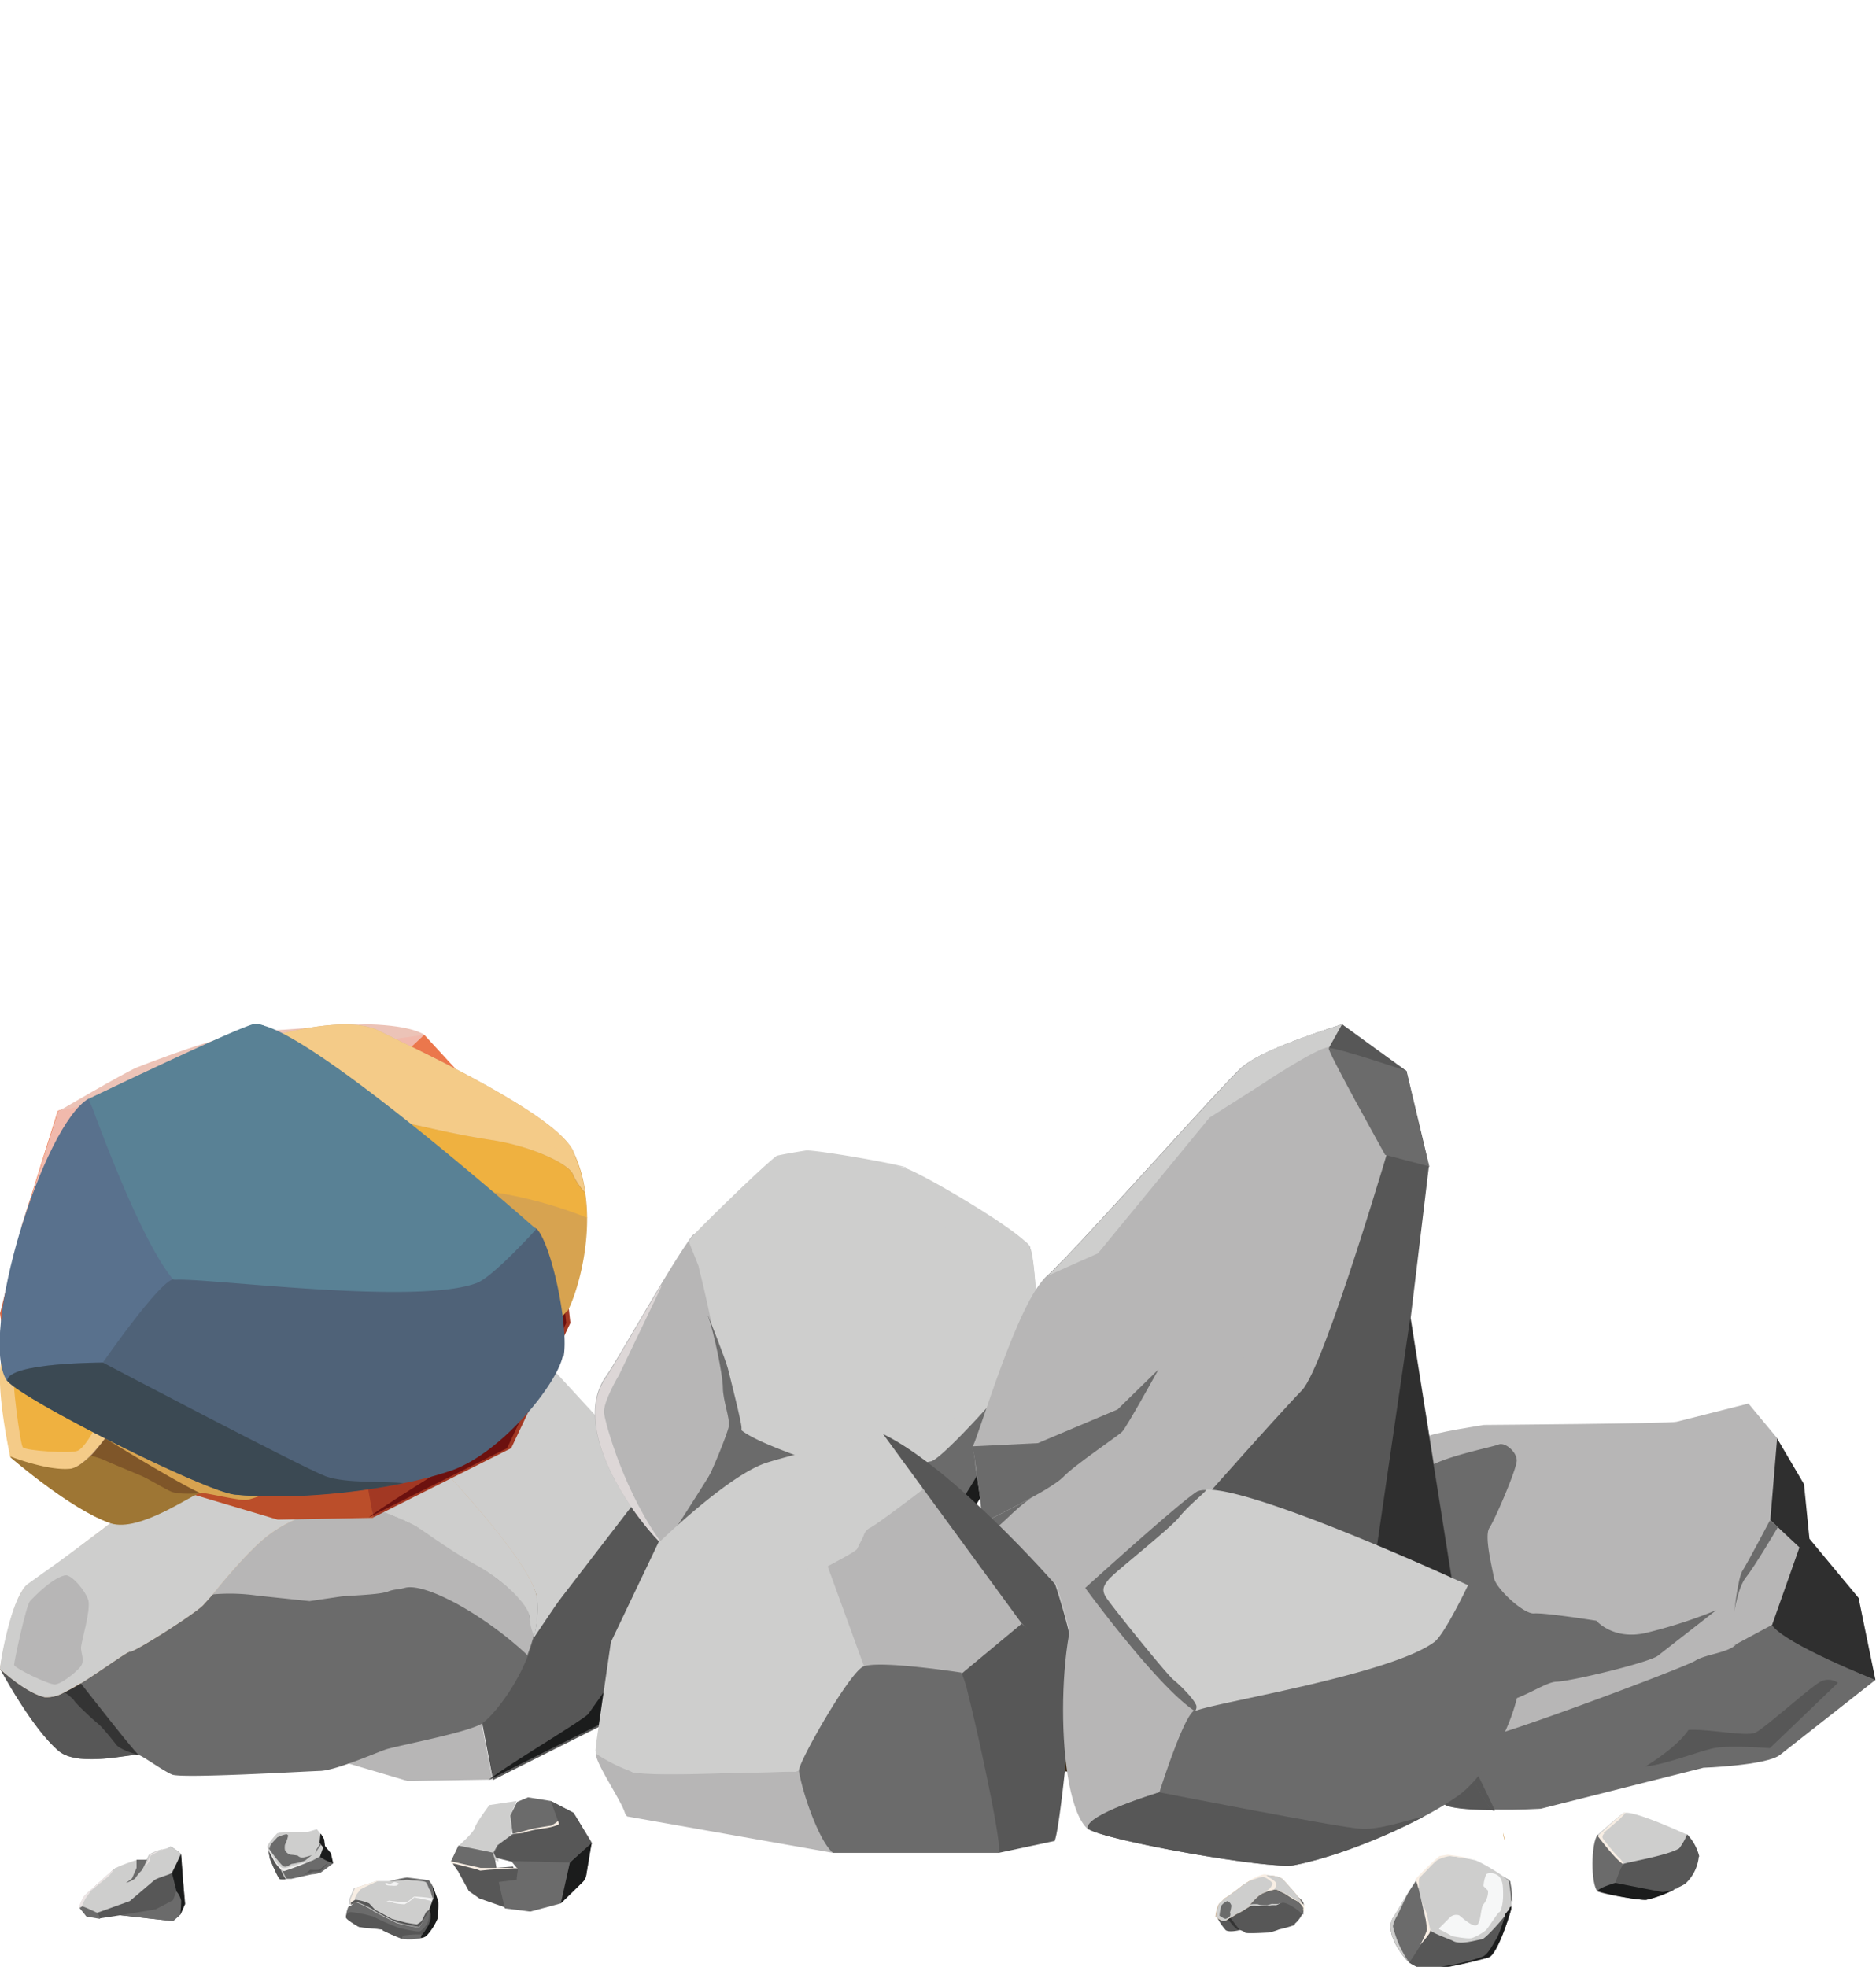 <svg xmlns="http://www.w3.org/2000/svg" viewBox="0 -225 412.12 432"><defs><style>.p2{fill:#cececd} .p3{fill:#c9a168} .p4{fill:#d4b587} .p5{fill:#b7b6b6} .p6{fill:#575757} .p7{fill:#f5e5cd} .p8{fill:#ddd7d7} .p9{fill:#1b1c1c} .p10{fill:#6b6b6b} .p11{fill:#938980} .p12{fill:#f8eee4} .p13{fill:#f4f4f4} .p14{fill:#684a38} .p15{fill:#f6f7f7} .p16{fill:#343434} .p17{fill:#d3b08a} .p18{fill:#f8efe2} .p19{fill:#2f2f2f} .p20{fill:#c6882f} .p21{fill:#efeeed} .p22{fill:#ece5e5} .p23{fill:#3a2913} .g2{fill:#d7a350} .g3{fill:#efb140} .g4{fill:#9e7634} .g5{fill:#7f5629} .g6{fill:#d3b08a} .g7{fill:#f4cb88} .r1{fill:#eb774c} .r2{fill:#c1522e} .r3{fill:#d36542} .r4{fill:#bb4e2a} .r5{fill:#a23823} .r6{fill:#f3a188} .r7{fill:#f1b9ac} .r8{fill:#ecc3b7} .r9{fill:#6c110f} .t1{fill:#59718d} .t2{fill:#4f6278} .t3{fill:#598195} .t4{fill:#3b4953}</style></defs><g class="pile"><path class="p2" d="M39.6 109.4L57.3 135l25.5 2.7 22.2 11.7 29-20.6 9.6-29L118 72l-35.4 1.5-36 13.5-7 22.6z"/><path class="p3" d="M51.3 155l6-20h-8.8L38 143l13.3 12z"/><path class="p4" d="M39.6 109.4l-4.2 17 2.4 16.6 9.2-1.8 10.3-6.3-17.7-25.6z"/><path class="p5" d="M108.2 166l-3.2-16.7-22.3-11.6-25.4-2.8-6 20 38.2 11.3 18.7-.3z"/><path class="p6" d="M146.7 128L135 152.6 108.3 166l-2.8-14.7-.4-2 18.4-23.6 20-26 2.4 21z"/><path class="p7" d="M82.8 137.7l7-39-50.2 10.7L57.3 135l25.5 2.7z"/><path class="p2" d="M118 72L90 98.5s-23.7 10-26.3 10l-24 .8 7.2-22.6 36-13.5z"/><path class="p8" d="M62 78.3c6.7-2.7 21-7.8 25.7-7.3 2 .2 14.3-1.2 19.8-1 8.5 0 10.6 2 10.6 2s-25 3.5-30 3.7-25 6.6-27 7.6-14.3 3.5-14.3 3.5 12.6-7.3 15.4-8.5z"/><path class="p2" d="M91.3 142.2c3.6 1.3 11.2 4.4 12.4 4.4s3.6-3.4 5.6-5.2 14-16.5 16-18.5c0 0-7.8 11.4-9.7 14.4s-5 8-6.3 9.8c-1.3 1.5-3 5.3-5 3.7s-11.7-7-13-8.8z"/><path class="p9" d="M146 128l-11.7 24.5-27 13.5c4.6-3.6 21.2-13.4 22-14.6s9.3-12.8 10.2-15.7 4.8-8 5-10.7l.5-4zm-51 61.3c.3.4 1.3 3.4 1.3 3.4a21.2 21.2 0 0 1-.2 3.8 12.6 12.6 0 0 1-2.4 3.7 2.3 2.3 0 0 1-1.7.5c-1 0 .6-2.2.6-2.2l1.6-7z"/><path class="p10" d="M94 193.6a13.2 13.2 0 0 1 .6 2 4.8 4.8 0 0 1-.8 2.7c-.2.4-1 1.7-1.3 1.8a39.6 39.6 0 0 1-4.2.8 33.2 33.2 0 0 1-4.2-2c-.2-.2-5-.4-5.3-.7s-2.8-1.5-2.8-2a6.5 6.5 0 0 1 .5-2.3 1.3 1.3 0 0 1 .6-.3l2-2z"/><path class="p11" d="M94.4 194.3c0 .5-2.3 4-2.3 4a45.2 45.2 0 0 1-4.8-1c-.7-.3-5-2.4-5.3-2.8a19.8 19.8 0 0 0-3.6-1.7 4.3 4.3 0 0 0-1.3.6v-.5a6.7 6.7 0 0 1 1-.6 10.5 10.5 0 0 1 3 .8l1.3 1.4 3.7 2 3 .8a25.8 25.8 0 0 0 2.5.4 5.8 5.8 0 0 0 1-.7l1-2 1-.7z"/><path class="p2" d="M95 189.7a7.5 7.5 0 0 1 .2 2.4 2.4 2.4 0 0 0-.3.7l-.6 1.6c-.2.6-2.2 4-2.2 4a45.2 45.2 0 0 1-5-1c-.7-.4-5-2.4-5.3-2.8a19.8 19.8 0 0 0-3.5-1.7 1.2 1.2 0 0 0-.6 0 8.6 8.6 0 0 0-1 .5v-1.1l1-2.5 5-1.6h2.7a35.3 35.3 0 0 1 3.8-.7l4.7.5a5.4 5.4 0 0 1 1 1.6z"/><path class="p6" d="M84 199a33.2 33.2 0 0 0 4.3 1.8 39.6 39.6 0 0 0 4.2-.7c.2 0 1-1.3 1.3-1.7a4.8 4.8 0 0 0 .8-2.6l-.2-1.3a8.8 8.8 0 0 1-.4 2.7 5 5 0 0 1-1.7 2c-.4.3-4-.6-4.6-.7A56.4 56.4 0 0 1 82 196a27.7 27.7 0 0 0-5-1 1.2 1.2 0 0 0-1 1c0 .6 2.3 2 2.7 2.2s5 .4 5.4.7z"/><path class="p12" d="M83 188.2c-1.5.7-4 1.8-4 2s-.4.5-.7 1a4.2 4.2 0 0 0-.5 1.8 8.6 8.6 0 0 0-.8.4v-1.2l1-2.5 5-1.6z"/><path class="p6" d="M94.4 194.3c0 .5-2.3 4-2.3 4a45.2 45.2 0 0 1-4.8-1c-.7-.3-5-2.4-5.3-2.8a19.8 19.8 0 0 0-3.6-1.7 4.3 4.3 0 0 0-1.3.6v-.5a6.7 6.7 0 0 1 1-.6 10.5 10.5 0 0 1 3 .8l1.3 1.4 3.7 2 3 .8a25.8 25.8 0 0 0 2.5.4 5.8 5.8 0 0 0 1-.7l1-2 1-.7z"/><path class="p10" d="M92.4 199.8a.6.6 0 0 1-.5 1 7 7 0 0 1-2 .2c-.8 0-1.6 0-1.6-.4a.8.8 0 0 1 .7-.5 23 23 0 0 1 3.4-.2z"/><path class="p13" d="M91 191.6c-.4.2-1.3 1.2-1.8 1.2H88l-2.5-.3a2.3 2.3 0 0 0-.6.2h.6a2.7 2.7 0 0 1 1 .3 12.6 12.6 0 0 0 2.4.3l.7-.4a13.6 13.6 0 0 0 1.3-1c.3-.3.4 0 .6 0a31.6 31.6 0 0 1 3.3.7 2.4 2.4 0 0 1 .2-.6 28 28 0 0 0-4.3-.4zm-6.4-2.7c0-.6 1 0 1 0l1-.5a3.4 3.4 0 0 1 1 .3 1 1 0 0 1-.5.5 4.5 4.5 0 0 1-1 0c-.3 0-1.4 0-1.4-.4z"/><path class="p10" d="M95 189.7a7.5 7.5 0 0 1 .2 2.4 4.5 4.5 0 0 1-.5-1.3 3 3 0 0 0-.5-1 5 5 0 0 0-.6-1.3c-.3-.4-3-.4-3.4-.5a3.5 3.5 0 0 0-1.5 0l-3 .2a35.3 35.3 0 0 1 3.7-.8l4.8.6a5.4 5.4 0 0 1 1 1.7z"/><path class="p5" d="M228 64.6v2.6a31.8 31.8 0 0 1-.4 3.7v.3c-1 5.4-10.2 36.4-18.3 39s-39.7 9.8-45 10.2h-1.4a24.4 24.4 0 0 1-7-1 39.3 39.3 0 0 1-10-4.8c-5.3-4.7-21-25-13-37 1.7-2.3 7.3-12.2 12.2-20.3 2.4-4 4.6-7.5 6-9.5a15.7 15.7 0 0 1 1-1.4 3 3 0 0 1 .7-.5 15 15 0 0 0 3.4-1 4.7 4.7 0 0 0 1.2-1l.3-.4c5.2-6 15-9 18.3-11.3a1.8 1.8 0 0 1 1-.3c2.6 0 18.4 2.7 21.8 3.7s25 9.7 27.3 13a1.4 1.4 0 0 1 .2.3v.2c.7 2.2 1.3 8.5 1.4 14v1.4z"/><path class="p10" d="M228 64.6v2.6a31.8 31.8 0 0 1-.4 3.7v.3c-1 5.4-10.2 36.4-18.3 39s-39.7 9.8-45 10.2h-1.4a24.4 24.4 0 0 1-7-1 39.3 39.3 0 0 1-10-4.8s14-21.3 15.8-25.7 28-13.2 28-13.2l38-12.5v1.3z"/><path class="p2" d="M228 68.8l-.5 1.5c-.7 3.5-20.4 25.3-23 25.7s-16.4 4.8-23 1.3c-2-1.2-14.8-5-18.7-8.2a3 3 0 0 1-1.2-1.3l-5-20.8c-1-4.7-2-9.3-3-13.2l-1.2-7.2c.2-.6 14.8-15.2 18.2-17.5.4-.2 6.4-1 6.6-1 2.7 0 18 2.5 21.7 3.5 3.4 1 25 13.6 27.3 17.2a1.4 1.4 0 0 1 0 .3l.3.5c1 3.3 1.6 18.2 1.5 19.3z"/><path class="p2" d="M170.2 88c3.3 1 9.2 5.5 10.2 5.7s13 2.3 16.3 1.3a43 43 0 0 0 11-6c1.2-1.4 9.7-14.4 10.7-15s3-6.5 3.3-13.4-.3-11.2-2.8-14-8.8-4.8-10.6-3-2.8 9.6-2.8 9.6l4 4s0 7-3 10-2.5 16.4-6.3 17.4-12.5-7.4-14-7.7-5-.6-7 1.7-9 9.2-9 9.2z"/><path class="p10" d="M155.5 64c1.2 3 3.3 13 3.3 15.8s1.6 6.8 1.3 8.5-3.7 10-5.2 12.7c0 0 6.2-7.5 7-9.2s1-2 1-3.2-2.5-11-3-13-4.3-11.5-4.3-11.5z"/><path class="p2" d="M199 31.5C195 31 180.3 29 178.5 29c-1.8 0-7.8 2-9.4 3-1.5.7-9.6 9.5-12.8 13l-1.3 1.3c-1 1.2-1 5.6-1 8.6l-.3-1.2-2.4-6a15.7 15.7 0 0 1 1-1.3c.2-.5 15-15 18.3-17.5.4-.2 6.4-1.2 6.6-1.2 2.7 0 18 2.6 21.8 3.7z"/><path class="p8" d="M146 114.8c-5.3-4.8-21-25-13-37 1.7-2.4 7.3-12.3 12.2-20.4h.2L136 77s-3.6 6-3.3 8.4 4.6 18 13.2 29.3z"/><path class="p9" d="M227.7 69.8v1c0 .2 0 .3-.2.5-1 5.4-10 36.4-18.2 39s-39.8 9.8-45.2 10.2h-1a24.4 24.4 0 0 1-7-1 20 20 0 0 1 2.3-.2c20.6-.3 42.3-7.4 46.8-9s8.6-10 11.7-15c2-3.5 5-12.8 7-19.3l.6-.8.7-1 .3-.3.7-1a18.6 18.6 0 0 0 1-1.8 5.4 5.4 0 0 0 .3-.5 3 3 0 0 0 .2-.4s0-.3.2-.5z"/><path class="p14" d="M225.3 74l.8-1z"/><path class="p10" d="M332 192.4v.7a8.7 8.7 0 0 1 0 1v.2c-.4 1.5-3 10-5 10.7a113.4 113.4 0 0 1-12.5 2.7h-.3a6.7 6.7 0 0 1-2-.3 10.7 10.7 0 0 1-2.6-1.3c-1.4-1.2-5.7-6.7-3.5-10 .5-.6 2-3.3 3.4-5.6l1.7-2.6a4.3 4.3 0 0 1 .3-.3.8.8 0 0 1 .2 0 4 4 0 0 0 1-.4 1.3 1.3 0 0 0 .2-.2c1.6-1.7 4.2-2.5 5-3.2a.5.5 0 0 1 .4 0 50.8 50.8 0 0 1 6 1c1 .2 7 2.6 7.5 3.5v.2a20.5 20.5 0 0 1 .4 4v.2z"/><path class="p6" d="M332 192.4v.7a8.7 8.7 0 0 1 0 1v.2c-.4 1.5-3 10-5 10.7a113.4 113.4 0 0 1-12.5 2.7h-.3a6.7 6.7 0 0 1-2-.3 10.7 10.7 0 0 1-2.6-1.3s3.8-5.7 4.3-7 7.5-3.5 7.5-3.5L332 192v.4z"/><path class="p2" d="M332 193.6l-.2.4c-.2 1-5.5 7-6.3 7s-4.4 1.3-6.2.4c-.6-.4-4-1.5-5-2.3a.8.8 0 0 1-.4-.3c-.2-.4-1-3-1.5-5.6l-.8-3.5-.4-2a60.2 60.2 0 0 1 5-4.8l1.8-.3a52 52 0 0 1 6 1c1 .2 7 3.7 7.5 4.7v.2a32.6 32.6 0 0 1 .5 5.4z"/><path class="p15" d="M316.2 198.8a25.6 25.6 0 0 1 2.8 1.5c.2 0 3.5.7 4.4.4a11.7 11.7 0 0 0 3-1.7c.4-.3 2.7-4 3-4s.8-1.8.8-3.6 0-3-.7-4-2.4-1.2-3-.7a7.5 7.5 0 0 0-.6 2.6l1 1a4.6 4.6 0 0 1-1 3c-.7.7-.5 4.3-1.6 4.6s-3.4-2-3.8-2.2a2 2 0 0 0-2 .5l-2.4 2.4z"/><path class="p12" d="M312.2 192.3a20 20 0 0 1 1 4.2l.3 2.4a23.5 23.5 0 0 1-1.5 3.3 28.2 28.2 0 0 0 2-2.5 1.7 1.7 0 0 0 .2-.8l-.8-3.6-1.2-3zm11.8-9c-1 0-5-.6-5.5-.6a8.8 8.8 0 0 0-2.6.8c-.5.2-2.7 2.6-3.6 3.5l-.4.4c-.3.3-.2 1.5-.2 2.4l-.2-.3c0-.4-.4-1.2-.6-1.7a4.3 4.3 0 0 1 .3-.3 60.2 60.2 0 0 1 5-4.8l1.8-.3a52 52 0 0 1 6 1z"/><path class="p2" d="M309.6 206c-1.5-1.2-5.7-6.7-3.5-10 .5-.6 2-3.3 3.4-5.6l-2.5 5.3a6.8 6.8 0 0 0-1 2.4 22.5 22.5 0 0 0 3.6 8z"/><path class="p9" d="M332 193.8v.4c-.4 1.5-3 10-5 10.7a113.4 113.4 0 0 1-12.4 2.7h-.4a6.7 6.7 0 0 1-2-.3 5.5 5.5 0 0 1 .8 0 44 44 0 0 0 12.7-2.5c1.3-.6 2.3-2.8 3.2-4.2a32.6 32.6 0 0 0 1.8-5.2l.2-.2.2-.3.3-.3a5 5 0 0 0 .2-.4v-.2z"/><path class="p14" d="M331.2 195l.2-.3z"/><path class="p10" d="M106 153.5c-2.8 2-19 5-21.3 5.8s-11 4.6-14.4 4.7-30.4 1.7-32.5.8-6-3.8-7.3-4.3-13 2.8-17.5-.8c-6-5-13-18.2-13-18.2l32.8-22.3L73 96.7s44 17 45 29.7a24.2 24.2 0 0 1-.7 8c-2.2 9.4-9 17.5-11.2 19z"/><path class="p5" d="M116 138.7c-9.8-9.3-23.8-16.8-27.6-14.7-5.4 2.8-10.7 1.6-14.5 2.7s-27-1.7-29.4 1C46 126 53.8 116 59 112a28.4 28.4 0 0 1 6.7-3.8c2-.3 9.8-1.6 12.2-2.7h1.7a7.2 7.2 0 0 1 1.3 0c3 1.5 8.4 3.6 10.4 4.7s6.6 4.6 13.3 8.5 12 9.4 11.7 11.3a13 13 0 0 0 1 4 39 39 0 0 1-1.4 4.4z"/><path class="p10" d="M84.8 124.7c-1.6.6-8.6.8-10 1l-6.8 1-11.4-1.2a42.5 42.5 0 0 0-9.6-.3c-1.3.3-9 6.7-10.6 7s-2 1-8 5.6c2 0 6.5-3 7.4-3.4s10.2-6 12.6-7 5-.3 7 0c2.8.4 4.7 0 6.6.6 1.3.5 11.8-.7 13.8-1a42 42 0 0 1 5.4-.5 16.5 16.5 0 0 0 7.6-2.7c-1 .4-2.5.2-4 1z"/><path class="p6" d="M30.5 160.5c-1.2-.4-13 2.8-17.5-.8-6-5-13-18.2-13-18.2s12.4-4 14.4-1.2c.3.5 1 1.2 1.6 2.2 4 5 12.2 15.7 14.5 18z"/><path class="p16" d="M30.5 160.5s-4-1-5-2.3-3-3.8-4-4.6-5-4.5-5.3-5.2a12.2 12.2 0 0 0-4.2-2.8l4-3c4 5 12.2 15.6 14.5 18z"/><path class="p17" d="M118 126.4c-9.7-6-28.6-19-37-20.6a7 7 0 0 0-1.2 0h-2a36.7 36.7 0 0 0-12 2.6 28.6 28.6 0 0 0-6.8 3.8c-4 3-9.6 9.7-12.5 13.3l-1.8 2c-1.5 1.7-14 9.7-16 10.3h-.2c-1 .3-6 4-10.8 7a38 38 0 0 1-3.7 2 7.5 7.5 0 0 1-4.2 1c-4.2-1-9.8-6.2-9.8-6.2.2-1.3 2.6-16.3 6.2-18.6l7-5L40 97.7a43.5 43.5 0 0 1 4-2.6c5.8-3.3 15.8-8.6 20-9l3.3-.2c7.3 0 20.5 1.6 25 6.3 5 5.7 25.4 26.7 25.7 34.4z"/><path class="p2" d="M117.3 134.3a13 13 0 0 1-1-4c.3-2-4.8-7.6-11.5-11.4s-11.5-7.5-13.4-8.6S84 107 81 105.8c1.4-1 7 0 9.8 2.3s7 4.6 10.2 6.7 12 6.8 13.3 8 3.4 1.2 3.7 3.7a24.3 24.3 0 0 1-.7 8z"/><path class="p2" d="M118 126.4c-9.7-6-28.6-19-37-20.6a7 7 0 0 0-1.2 0h-2a36.7 36.7 0 0 0-12 2.6 28.6 28.6 0 0 0-6.8 3.8c-4 3-9.6 9.7-12.5 13.3l-1.8 2c-1.5 1.7-14 9.7-16 10.3h-.2c-1 .3-6 4-10.8 7h-.2a36.3 36.3 0 0 1-3.5 2 7.5 7.5 0 0 1-4.2 1c-4.3-1-9.8-6.2-9.8-6.2 0-1.2 2-13 5-17.4a4.5 4.5 0 0 1 1-1.2l7-5c9.6-7 25-19 27-20.4a43.5 43.5 0 0 1 4-2.5c5.8-3.3 15.8-8.6 20-9l3.3-.2c7.3 0 20.5 1.6 25 6.3 5 5.7 25.4 26.7 25.7 34.4z"/><path class="p5" d="M14.4 121c1.5 0 4.4 3.5 5 5.5s-1.5 9-1.6 10.3 1 3-.2 4.4-4.2 3.7-5.5 3.8-9-3.6-9-4.3 2.6-13 3.5-14 5.3-5.5 8-5.7z"/><path class="p2" d="M78.4 105.3a1.7 1.7 0 0 1-.5.4c-2.5 1-10.2 2.4-12.3 2.7h-.5c5.4-2.7 10-6.5 10-10a2 2 0 0 0-.2-1c-1.2-2.8-7-5-9.8-7.2-3-2.5-13 2.2-21.2 5 5.7-3.6 15.8-8.8 20-9.3l3.2-.2c1.5 1.4 2.5 3 3.3 3.3 1.7.6 5.8 4 8.8 7a4.8 4.8 0 0 1 1.5 4 9 9 0 0 1-2.4 5.3z"/><path class="p6" d="M284.5 197.8a26 26 0 0 1-3.5 1 11.7 11.7 0 0 1-2.3.7c-.5 0-5 .3-5.2 0s-1-.5-1.2-.6-2 .4-3-.2a12.4 12.4 0 0 1-2-3l5.4-3.5 6.5-3.7s7 2.8 7.2 4.8a4 4 0 0 1 0 1.3 6.4 6.4 0 0 1-2 3z"/><path class="p10" d="M286 195.4c-1.5-1.5-3.8-2.7-4.4-2.4a8.3 8.3 0 0 1-2.3.5c-.7.2-4.4-.3-4.8 0a21.4 21.4 0 0 1 2.3-2.4 4.6 4.6 0 0 1 1-.5 12.4 12.4 0 0 0 2-.4h.6l1.7.8 2.2 1.4a3.8 3.8 0 0 1 2 2 2 2 0 0 0 0 .5 6.3 6.3 0 0 1 0 .7z"/><path class="p2" d="M281 193.2a14 14 0 0 1-1.6 0l-1 .3c-.7 0-1.7 0-2-.2a6.8 6.8 0 0 0-1.5 0c-.3 0-1.5 1-1.8 1a3.7 3.7 0 0 0-1.3 1 4.2 4.2 0 0 0 1-.6c.3 0 1.8-1 2-1a2.2 2.2 0 0 1 1.2 0 8.3 8.3 0 0 1 1 0 14.8 14.8 0 0 0 2.3-.2 6.8 6.8 0 0 1 1 0 2.7 2.7 0 0 0 1-.5l-.5.2z"/><path class="p6" d="M272.3 199c-.2 0-2.2.5-3 0a12.4 12.4 0 0 1-2-3s2-.7 2.4-.3l.2.4c.5 1 2 2.6 2.3 3z"/><path class="p16" d="M272.3 199a2.7 2.7 0 0 1-.8-.4l-.7-.7-.8-1a2 2 0 0 0-.7-.5l.7-.5 2.3 3z"/><path class="p17" d="M286.4 193.4c-1.6-1-4.6-3-6-3.3h-.5a6 6 0 0 0-2 .6 4.6 4.6 0 0 0-1.2.6 16.5 16.5 0 0 0-2 2l-.3.5a16.7 16.7 0 0 1-2.6 1.6c-.2 0-1 .7-1.8 1a6.2 6.2 0 0 1-.6.4 1.2 1.2 0 0 1-.7.2 4.8 4.8 0 0 1-1.7-1c0-.3.4-2.7 1-3l1-1c1.7-1 4-3 4.5-3.2a7 7 0 0 1 .6-.4 12.4 12.4 0 0 1 3.3-1.5h.5c1.2 0 3.3.2 4 1s4 4.2 4.2 5.4z"/><path class="p18" d="M286.3 194.7a2 2 0 0 1 0-.6 3.8 3.8 0 0 0-2-1.8l-2.2-1.4-1.5-.7a2 2 0 0 1 1.5.5l1.7 1 2 1.3a1 1 0 0 1 .7.6 4 4 0 0 1 0 1.3z"/><path class="p2" d="M286.4 193.4c-1.6-1-4.6-3-6-3.3h-.5a6 6 0 0 0-2 .6 4.6 4.6 0 0 0-1.2.6 16.5 16.5 0 0 0-2 2l-.3.5a16.7 16.7 0 0 1-2.6 1.6c-.2 0-1 .7-1.8 1a6 6 0 0 1-.6.4 1.2 1.2 0 0 1-.7.2 4.8 4.8 0 0 1-1.6-1 9.7 9.7 0 0 1 .8-3 .7.7 0 0 1 .2 0c0-.2.5-.5 1-1 1.6-1 4-3 4.4-3.2a7 7 0 0 1 .7-.4 12.4 12.4 0 0 1 3.2-1.5h.5c1.2 0 3.3.2 4 1s4 4.2 4.2 5.4z"/><path class="p10" d="M269.7 192.6a1.5 1.5 0 0 1 .8 1 7.4 7.4 0 0 1-.3 1.5 1 1 0 0 1 0 .8 2 2 0 0 1-1 .6 4.7 4.7 0 0 1-1.3-.7 12 12 0 0 1 .4-2.2 3.2 3.2 0 0 1 1.3-1z"/><path class="p12" d="M280 190a12.4 12.4 0 0 1-2 .5h-.2a2.6 2.6 0 0 0 1.7-1.6.3.3 0 0 0 0-.3 5.3 5.3 0 0 0-1.6-1.2c-.6-.4-2.2.4-3.6.8a12.3 12.3 0 0 1 3.3-1.5h.5a3 3 0 0 0 .5.6 6.5 6.5 0 0 1 1.5 1 .8.8 0 0 1 .2.7 1.4 1.4 0 0 1-.4 1z"/><path class="p10" d="M412 144L391 160.5c-3 2.3-16.8 2.8-16.8 2.8l-35.7 9s-4.8.3-9.8.2h-.6c-4.3 0-8.6-.2-10.2-1-3.7-1.7-18-35.2-18-35.2l-4.3-21.4-.3-1.7 93.7 8 3 3z"/><path class="p19" d="M412 144s-19.8-7.8-22.7-12S379 99 379 99l11.3-8.2 6 10.2 1.2 12 10.8 13z"/><path class="p6" d="M321.4 155.5c-.5 2.6 4.7 12 7 17.2h-.5c-1.7-1.5-6.3-10.2-6.8-11.7a89.5 89.5 0 0 0-5.5-10.3h.3c1.4.3 6.2 1.4 5.4 4.8z"/><path class="p6" d="M328 172.6c-4.3 0-8.6-.3-10.3-1-3.6-1.7-18-35.2-18-35.2l-4-21.4c2.4 7.7 18.2 32.5 19 33.8a11.4 11.4 0 0 0 1.3 1.8h-.3a83.5 83.5 0 0 1 5.5 10.4c.5 1.5 5 10.2 6.7 11.6z"/><path class="p5" d="M295.2 113.2c.3-3 17-21.6 18-22.5S326 88 326 88s41-.3 42.3-.7l15.8-4 6.3 7.6-1.5 18 6.4 6-6 17-8 4.3s-54.3 20.4-58 19.5-8-5.6-8.7-7-19.7-31.4-19.3-35.6z"/><path class="p20" d="M330.2 177.6l.4 1.7a4.7 4.7 0 0 1-.4-1.7z"/><path class="p10" d="M388.8 109s-5 9.5-6 11-1.8 9-1.8 9 .8-5.4 2.6-7.6 7-11 7-11z"/><path class="p5" d="M295.2 113.2s2 7.2 2.4 8 10 18.7 11.4 21a72 72 0 0 0 7 9.3c2 1.8 5.7 5.3 9.2 5.3s44.8-15.5 47.2-17 7.2-1.7 9-3.6a132.5 132.5 0 0 0-14.6 4.5c-8.2 3-35.6 12.2-37.2 12.6s-7.3 1.3-8.6.2-5-4.6-6-6.6-13.8-20.7-14.4-22.8-5.4-11-5.4-11z"/><path class="p10" d="M300 117.4c-2.8-5 10.3-16.8 13-19.5s14.8-5 16.2-5.6 4 1.6 4 3.5-4.8 13-6 14.8.6 8.7 1 11 6.5 8 8.8 7.8 13.7 1.6 13.7 1.6 3.6 4.3 10.8 2.7a108.8 108.8 0 0 0 15.5-5l-12.8 10c-2 1.5-19 5.6-22.3 5.7s-11 6.8-16.6 4-24-28.4-25.5-31.3z"/><path class="p6" d="M403.8 144.6l-15 14.4s-9-.7-12.3 0-11 3.7-15 4c0 0 7-4.2 9.4-8 4.2-.3 12.7 1.5 14.7.6s12.5-10.4 14.5-11.3a3.7 3.7 0 0 1 3.6.3z"/><path class="p10" d="M73.2 184.3l-2.7 2a6.5 6.5 0 0 1-2 .4l-4.5 1h-1.3a4.2 4.2 0 0 1-1.2 0c-.5-.2-2.2-4.4-2.2-4.4l-.5-2.6v-.2l11.5 1 .4.3z"/><path class="p9" d="M73.2 184.3a11 11 0 0 1-3-1.5 33.2 33.2 0 0 1-1-4l1.3-1 .7 1.2.2 1.5 1.3 1.6z"/><path class="p2" d="M62 185.7a8 8 0 0 0 1 2h-.3a8 8 0 0 1-.8-1.3 11 11 0 0 0-.8-1.3c.3 0 .8.3.8.7z"/><path class="p6" d="M62.8 187.8a4.2 4.2 0 0 1-1.3 0c-.5-.3-2.2-4.5-2.2-4.5l-.5-2.6A40.2 40.2 0 0 0 61 185a1.4 1.4 0 0 0 .3 0 10.3 10.3 0 0 1 .7 1.4 7.4 7.4 0 0 0 .8 1.4z"/><path class="p2" d="M58.7 180.5a16.7 16.7 0 0 1 2.2-2.8 10.8 10.8 0 0 1 1.5-.3h5.2l2-.6.8 1-.2 2 .8 1-.7 2-1 .5s-6.7 2.5-7.2 2.4a2.3 2.3 0 0 1-1-.8c0-.3-2.3-4-2.3-4.5z"/><path class="p20" d="M63 188.4v.2a.6.6 0 0 1 0-.2z"/><path class="p10" d="M70.3 180l-.8 1.3a5.6 5.6 0 0 0-.2 1 2.5 2.5 0 0 1 .3-.8l1-1.4z"/><path class="p21" d="M58.7 180.5l.3 1 1.4 2.6a9 9 0 0 0 1 1.2 2 2 0 0 0 1 .7 58 58 0 0 0 5.8-2.2 6.7 6.7 0 0 0 1.2-.5 16.4 16.4 0 0 0-1.8.6l-4.6 1.4a2 2 0 0 1-1 0 4.6 4.6 0 0 1-1-.8l-1.6-2.8-.7-1.3z"/><path class="p10" d="M59.3 181c-.3-.6 1.3-2 1.6-2.4a7.7 7.7 0 0 1 2-.7.5.5 0 0 1 .4.3 8.8 8.8 0 0 1-.7 2 3.5 3.5 0 0 0 0 1.2 2 2 0 0 0 1.2 1 12.7 12.7 0 0 1 1.6.2 1.4 1.4 0 0 0 1.3.4 13.4 13.4 0 0 0 1.8-.5l-1.5 1.2a12 12 0 0 1-2.8.7c-.4 0-1.3 1-2 .5s-3-3.6-3.2-4z"/><path class="p6" d="M72 184.3l-1.7 1.8a9.7 9.7 0 0 0-1.5 0 18.6 18.6 0 0 1-2 .6 4.5 4.5 0 0 0 1.3-1 14.2 14.2 0 0 0 2 0c.2 0 1.4-1.2 1.7-1.3a.5.5 0 0 1 .4 0zm-34.6-3.7a11 11 0 0 1 2.3 1.6l.4 5 .6 6-1 2.3L38 197l-11.6-1.3-4.6.7-1-1-1.8.4-1.5-1.8a9 9 0 0 1 1.2-2.7l6.2-5.6c.6-.8 4.7-.4 5-.6.6.2 2 .2 2 .2l.5-.6s4.7-4 5-4z"/><path class="p2" d="M37.4 180.6a11 11 0 0 1 2.3 1.6 41.4 41.4 0 0 1-2 4.2c-.4.4-3 1-3.8 1.6l-5.4 4.6-7.8 2.8-1.8.4-1.5-1.7a9 9 0 0 1 1.2-2.7l6.2-5.6c.6-.8 4.6-2 5-2.2h2.3l.5-1c0-.3 1.5-1 3-1.4.8 0 1.5-.4 1.6-.4z"/><path class="p10" d="M30 183.5h2.3l-.7 1.5a5 5 0 0 1-.6 1c-.3.2-1.2 1.4-1.3 1.6s-1.8 1-2 1l1.3-1 1-2.3z"/><path class="p22" d="M35.7 181.2l-2.6 1.4a5.4 5.4 0 0 0-.3 1.2 16 16 0 0 1-1 1.3l.7-1.3.4-1.2c0-.2 1.5-1 3-1.3z"/><path class="p10" d="M40 187.2l.6 6-1 2.3L38 197l-11.5-1.3 7.7-1.3 3.8-2 2-5.3z"/><path class="p9" d="M39.6 195.5a28 28 0 0 0 .2-3 4.5 4.5 0 0 0-1-2l-1-4 2-4.2.8 11z"/><path class="p10" d="M18.2 193.7l-.7.4L19 196l3 .5-.5-1-3.3-1.6z"/><path class="p22" d="M25 185.7L24 187l-4 3.3-1 1.4a10.2 10.2 0 0 0-1 2l-.7.4a9 9 0 0 1 1.2-2.7l6.2-5.6z"/><path class="p10" d="M21.5 195.2l.4 1-3-.4a17 17 0 0 1-.8-2c0-.2 3.3 1.4 3.3 1.4z"/><path class="p6" d="M192.6 147c-.6 2 13.5 15.7 13.5 15.7l39.3 2 49 2.3 17-7.5 11.7-11.8-13.2-83.2 4-33.3L306 24l3-13.7L294.8 0C286.2 2.8 277 6 273 9.3s-36.7 40.4-43 46c-6.4 5.4-2 34.6-3.6 37.4.8 3.5 1.5 13.6 1.5 13.6s-2 2-4.3 4-30.6 34.7-31 36.7z"/><path class="p5" d="M192.6 147c-.6 2 13.5 15.7 13.5 15.7 1.6-.3 30.4-13.2 33-15.4s7.5-22 11.7-27.3S281 85.5 286 80.4 306 24 306 24l3-13.7L294.8 0C286.2 2.8 277 6 273 9.3s-36.7 40.4-43 46c-6.4 5.4-14.8 34.6-16.3 37.4v.6c.2.4.2.8.3 1.3l.2 1.2c0 1.2.3 2.6.5 4l.6 4.2.2 2 .5 3.4s-7.5 2.5-9.7 3.6c-1.7-.5-6.2 11.3-9.6 21.2l-4.2 12.8z"/><path class="p10" d="M213.7 92.7v.6l.3 1.3.2 1.2.5 4 .6 4.2.2 2 .5 3.4s5.6-2.7 10.5-5.4c3.2-1.7 6-3.5 7-4.5 2.4-2.6 12-9 13-10s7.6-13 8-13.7l-9 8.8L228 92z"/><path class="p10" d="M196.7 134.2c3.2-5.3 9.4-17.6 10.4-19 1.3-1.5 7.2-2 10-3.4s5.3-5 9.5-7.8c-5 2.7-10.5 5.4-10.5 5.4s-7.6 2.5-9.8 3.6c-1.6-.6-6 11.3-9.5 21.2z"/><path class="p19" d="M245.3 164.6l49 2.4 17-7.5 11.7-11.8-13.2-83.2-8.2 56.2-15 28-41.3 16z"/><path class="p23" d="M311.3 159.5c-9.6.6-17.8 2.5-23.2 2s-9.5-2.7-16.4-7l-32.6-7.2-33 15.4 88.3 4.3z"/><path class="p6" d="M292 5l2.8-5L309 10.3l5 21-9.5-2.6S291.5 5.4 292 5z"/><path class="p2" d="M230 55.3l11.2-5 24.5-29.8 11-7S289.4 5 292 5l2.8-5c-8.6 2.8-17.6 5.8-21.7 9.3s-36.7 40.4-43 46z"/><path class="p10" d="M304.4 28.7l9.5 2.5-5-21c-1-.3-14.8-5-17-5-.6.2 12.4 23.5 12.4 23.5z"/><path class="p5" d="M265 83.2l14.8-17.8L291 42l1.7 2.8-3 14-12.4 20.7-12.4 3.7z"/><path class="p5" d="M295 22l4 6.3-2 9-3.3 8-5 7-1-6.6 5.7-11.4L295 22zM183 182l-45.2-8a2 2 0 0 1-.5-.7c-.7-2.6-6.3-10.7-6.4-13a3 3 0 0 1 0-.7c.2 0 1 0 2.5-.4 9.3-1.6 40.6-7.7 42-6.6a19.5 19.5 0 0 1 2 4.4c1 2 1.7 4 2.5 6.5 2.4 7 4.5 15.4 3 18.5z"/><path class="p2" d="M199.4 94l6 5.5L232 123s5.7 17 3.8 20.4-19.8 3-19.8 3l-3.2.5c-1.2 0-2.7.3-4.3.6-6.7 1-15.7 2.5-17 3.6-2.2 1.7-6.6 10.5-10.6 12.2a24 24 0 0 1-5.2.7c-11.6.8-36.6.4-36.6.4l-8-4.7 4-25 9.8-21S160 99 168.4 96.3C177 93.6 194 90 194 90s3.4 2.4 5.4 4z"/><path class="p6" d="M231.6 179.4l-12.2 2.6c-1.8-2-15-18-14.4-23a46.8 46.8 0 0 1 3.3-11.5 18.4 18.4 0 0 1 3-5c2.2-2.3 13-11 13-11 4.3 3.8 11 9.2 11.3 12 .3 2.5-2.8 34.6-4 36z"/><path class="p2" d="M145 113.6l4.6 10.4-10.7 14-7.4 20-.7 1.7.2-2 3.2-22 10.5-22z"/><path class="p2" d="M175 164h-1a8.6 8.6 0 0 0-1 0l-4 .2h-1.4c-10 .4-26 1-28.7 0a36 36 0 0 1-8-4 3 3 0 0 1 0-.7l.2-2 .3.2 2 1.4 5.5 4 11.6.6c2 .3 21.5.4 24.5.5z"/><path class="p5" d="M189.8 141l-8-22 6.3-4.6 2-3.6 4-2.7 5.3-3.8 3.7-3 21 26 .3 4.4-13 10.8L195 144l-5-3z"/><path class="p2" d="M202 101c-3.6 3.3-11.7 8.4-13 11-.8 1.7-4.4 4.3-8.3 6.7-2 1.3-29.5 4.3-31 5.3 0 0 28.8-3.4 32.2-5 3-1.6 6.2-3.3 6.4-3.8l1.4-2.8a2.8 2.8 0 0 1 1.4-1.8c1-.3 11.6-8.4 11.6-8.4z"/><path class="p6" d="M194 90c15.6 7.6 37.8 33 37.8 33s5.7 16.8 3.8 20.4l-11.3-12z"/><path class="p10" d="M219.4 182H183c-3-2.5-6.6-12.7-7.5-18-.3-1.6 11.4-22.2 14.3-23 4-1.3 21.4 1.4 21.4 1.4a24.7 24.7 0 0 1 1.4 4.4c2.6 10.3 7.7 34.2 6.8 35.2z"/><path class="p5" d="M238.5 123.8c-6.4 7-7 46.5.5 53 11.4 2.2 41.8-15.3 41.8-15.3l-7.4-26.6z"/><path class="p10" d="M333.7 144c.4 5-5.4 19.6-13.3 25.4a66.4 66.4 0 0 1-7.6 4.6c-8.5 4.6-19.8 9-28.5 10.7-5.3 1-41.6-5.4-45.3-8-1-3 15.7-8 15.7-8s5.5-17.5 7.8-18 52.4-30 60-27.6c3.7 2.7 10.8 16 11.2 21z"/><path class="p2" d="M322.5 123.2s-5 10.5-7.3 12.4c-9.2 7-46 13-52 15l-.7.2-24-27s20.7-18.7 24.5-21.2a4 4 0 0 1 2-.4c11.5-.3 57.5 21 57.5 21z"/><path class="p10" d="M244 121.5c1.2-1.4 13-10.7 15-13.2s5.2-5 6-6a4 4 0 0 0-2 .3c-4 2.5-24.6 21.2-24.6 21.2s15.7 21.5 24 27c.4 0 .6-1 .3-1.4-.6-1.4-3.6-4.4-5-5.5-1.8-1.6-13.4-16-14.7-18s-.2-3 1-4.5z"/><path class="p6" d="M312.8 174c-8.5 4.5-19.8 9-28.5 10.7-5.3 1-41.6-5.4-45.3-8-1-3 15.7-8 15.7-8s39.7 7.8 44.3 8c4 .3 10.5-2 13.8-2.7z"/><path class="p10" d="M351 178c-1.5 1.7-1.6 11 0 12.5 2.8.5 9.8-3.6 9.8-3.6l-1.7-6.3z"/><path class="p6" d="M373.2 182.8a9.4 9.4 0 0 1-3 6 15.5 15.5 0 0 1-2 1 26.3 26.3 0 0 1-6.5 2.5c-1.3.2-9.7-1.3-10.6-1.8 0-.8 3.8-2 3.8-2s1.3-4 1.8-4 12.2-7 14-6.5a10.7 10.7 0 0 1 2.6 4.8z"/><path class="p2" d="M370.6 178a14 14 0 0 1-1.7 3c-2.3 1.5-11 3-12.3 3.4L351 178s4.8-4.3 5.7-4.8a1 1 0 0 1 .5 0c2.6-.2 13.4 4.8 13.4 4.8z"/><path class="p12" d="M352.3 177.6l3.5-3 1.4-1.5a1 1 0 0 0-.5.2c-1 .5-5.7 5-5.7 5s3.7 5 5.6 6.2v-.3a6 6 0 0 0-1-1.2c-.5-.4-3.2-3.7-3.5-4.2a.8.8 0 0 1 .3-1z"/><path class="p9" d="M368.3 189.8a26.3 26.3 0 0 1-6.6 2.5c-1.3.2-9.7-1.3-10.6-2 0-.6 3.8-1.7 3.8-1.7s9.2 1.8 10.3 2a16.8 16.8 0 0 0 3.3-.8z"/><path class="p6" d="M100.6 186l2.4 4.4 2.3 1.6 5.7 2 5.4.8-3.7-9.8-12 1z"/><path class="p2" d="M107.5 171.5s-3 4-3.2 5-3.6 4-3.6 4l8.8 3.4v-3.7l3-2.4-.4-4 1.4-3.2z"/><path class="p10" d="M130 179.8l-11.4-1.5-6-.5-.5-4 1.5-3 2.4-1 5 .8 5 2.6 4 6.6z"/><path class="p10" d="M130 179.8l-.2 1-1 6a2.8 2.8 0 0 1-.8 1.6l-4.8 4.7-6.7 1.8-5.6-.7-1.3-5.6v-.5l-.5-2.3v-.3l-.3-1.8-.5-1.6 1-1.8 3.2-2.4 6 .5 5 .7zm-29.3.6L99 184l6.7 1.5h8l-1.4-1.7-3.3-.8-.5-1-7.8-1.6z"/><path class="p6" d="M113.8 185.4l-.3 2.2v.3l-8 1-5-3-1-1.5-.5-.6 6.6 1.5h8.2zm-1.5-1.6l12.7.3 5-4.2-7.2-4.3-10 2.3-3.3 2.4-1 1.8.5 1 3.3.8z"/><path class="p9" d="M130 179.8l-.2 1-1 6a2.8 2.8 0 0 1-.8 1.6l-4.8 4.7 2-9z"/><path class="p12" d="M113.8 185.4h-1l-5.3.3-2 .2-.8-.3-4.8-1.2a2 2 0 0 0-.6 0l-.4-.6 6.7 1.5h8z"/><path class="p6" d="M121 170.6l1.8 5 2.2 8.4 5-4.2-4-6.6-5-2.6z"/><path class="p12" d="M122.6 175a9.2 9.2 0 0 1-1.5 1l-3.7.6-4.6 1.2a20.4 20.4 0 0 0 2.2-.2c.3-.2 2.5-.7 2.7-.7l3-.5a12.8 12.8 0 0 0 2-.6.5.5 0 0 0 0-.5z"/></g><g><animateTransform attributeName="transform" type="translate" values="10-200;10-180;10-200" dur="7s" repeatCount="indefinite" keyTimes="0;.5;1" keySplines=".5 0 .5 1;.5 0 .5 1" calcMode="spline"/><g class="ruby"><animateTransform attributeName="transform" type="rotate" values="2.5 62.675 54.295;-2.5 62.675 54.295;2.5 62.675 54.295" dur="4s" repeatCount="indefinite" keyTimes="0;.5;1" keySplines=".5 0 .5 1;.5 0 .5 1" calcMode="spline"/><path class="r4" d="M82 108.2l-2.6-18.7-26-13.2L22.6 72 18 96l43 12.8 21-.4z"/><path class="r1" d="M4.8 44.5l20 28.7 28.6 3 25 13.3 32.7-23L122 33.6 93.2 2.3 53.2 4 12.7 19l-8 25.5z"/><path class="r2" d="M18 95.8L24.6 73h-10l-12 9.3L18 96z"/><path class="r3" d="M4.8 44.5L0 63.5l2.8 18.8 10.3-2 11.7-7-20-28.8z"/><path class="r5" d="M125.3 65.6l-13 27.5L82 108.3l-3-16.6-.6-2 20.8-26.8 22.6-29 2.6 23.6z"/><path class="r6" d="M53.4 76.3l8-44L4.7 44.5l20 28.7 28.6 3z"/><path class="r7" d="M93.2 2.3l-32 30S34.7 43.7 31.8 43.7l-27 .8 8-25.5L53.3 4z"/><path class="r8" d="M30 9.5c7.6-3 23.6-8.8 29-8.2C61 1.5 75 0 81.2 0c9.6.3 12 2.3 12 2.3s-28.3 4-34 4.2S31 14 29 15s-16 4-16 4S27 10.8 30 9.5z"/><path class="r2" d="M63 81.4c4 1.5 12.7 5 14 5s4-4 6.3-6S99 62 101.3 59.7L90.4 76s-5.4 9-7 11c-1.6 1.8-3.6 6-5.6 4.2S64.5 83.4 63 81.4z"/><path class="r9" d="M124.4 65.6l-13 27.5L81 108.3c5.2-4 24-15 25-16.5s10.3-14.4 11.3-17.6 5.4-9 5.7-12c0-1.3.3-3 .5-4.6z"/></g></g><g><animateTransform attributeName="transform" type="translate" values="140-120;140-130;140-120" dur="5s" repeatCount="indefinite" keyTimes="0;.5;1" keySplines=".5 0 .5 1;.5 0 .5 1" calcMode="spline"/><g class="gold"><animateTransform attributeName="transform" type="rotate" values="0 64.475 54.96;-2.5 64.475 54.96;2.5 64.475 54.96;0 64.475 54.96" dur="3s" repeatCount="indefinite" keyTimes="0;.25;.75;1" keySplines="0 0 .5 1;.5 0 .5 1;.5 0 1 1" calcMode="spline"/><path class="g2" d="M124.5 63c-2.4 3.6-19 13.5-21.3 15.6s-10 9.8-13.7 11.3-33 14.7-35.6 14.6-8.5-1.6-10-1.6-13.3 8.7-19.7 6.6c-8.7-3-22-14.5-22-14.5L29 56.6l34.6-42s55.8 0 62.4 13.5a28.6 28.6 0 0 1 2.6 9.2c1.6 11.3-2.3 23-4 25.8z"/><path class="g3" d="M129 42.5c-14.8-6-33.4-8.3-36.7-4.5-4.8 5.5-11.2 6.4-15 9.2S47 56.7 45.5 60.7c1-2.3 5.2-16.5 9.2-23a33.5 33.5 0 0 1 5.8-7c2.2-1.4 10.2-6 12.3-8.3l2-1a8.6 8.6 0 0 1 1.5-.3c4 .3 10.7.4 13.4.8S99 24 108 25.4s17.2 5.4 17.8 7.7a15.2 15.2 0 0 0 2.7 4 46.2 46.2 0 0 1 .4 5.5z"/><path class="g2" d="M88.6 40.4c-1.5 1.3-9 4.6-10.4 5.4l-7.2 4c-4 1-11.3 3.2-13 3.4A50.2 50.2 0 0 0 47 57c-1 1-6.8 11.3-8.5 12.4s-1.8 1.8-6.4 9.4c2.4-1 6-6 6.7-6.8s8.7-11 11-13 5.3-2.6 7.7-3c3.3-1 5-2 7.5-2.3 1.5 0 12.7-5.8 14.8-7a49.7 49.7 0 0 1 5.7-3 19.5 19.5 0 0 0 7-6c-.7.7-2.5 1.3-4 2.7z"/><path class="g4" d="M44 103c-1.5 0-13.3 8.7-19.7 6.6-8.8-3-22-14.5-22-14.5s12-9.5 15.4-7.4l2.7 1.7c6.4 4 20 12.2 23.6 13.8z"/><path class="g5" d="M44 103s-4.8.4-6.5-.4-5-2.8-6.4-3.4-7.2-3-8-3.4a14.5 14.5 0 0 0-5.8-1.3l3.2-5.2c6.3 4 20 12.2 23.6 13.7z"/><path class="g6" d="M126 28c-13.3-2.5-39.7-8.7-49.5-7a8.2 8.2 0 0 0-1.5.5c-.3 0-.7.2-1 .4l-1 .3a43.4 43.4 0 0 0-12.3 8.2 34 34 0 0 0-5.8 7c-3.2 5.2-6.5 15-8.2 20-.5 1.6-1 2.7-1 3.2-1 2.3-11.4 16.5-13.5 18-1 .8-5 7-9 12.2a45 45 0 0 1-3 3.7c-1.7 1.6-3 2.7-4.4 3-5.2.6-13.5-2.7-13.5-2.7-.3-1.5-4-19-1-23.2.4-1 2.5-4.2 5-8.4 7.6-11.8 19.7-31.4 21-34a51.5 51.5 0 0 1 3.4-4.3C35.7 19 44.5 9 49 6.6c1-.5 2-1 3.4-1.5C60.6 1.8 76-2 83 1.3c8 4 39.4 18.4 43 26.7z"/><path class="g7" d="M128.6 37a15.2 15.2 0 0 1-2.7-4c-.7-2.2-8.8-6.2-18-7.6s-15.6-3.2-18.3-3.6-9.4-.5-13.3-.7c1.2-1.4 7.6-3 11.7-1.5s9.7 2 14.2 3 16.2 2.3 18 3 4.3 0 5.7 2.5a28.7 28.7 0 0 1 2.6 9z"/><path class="g7" d="M126 28c-13.3-2.5-39.7-8.7-49.5-7a8.2 8.2 0 0 0-1.5.5c-.3 0-.7.2-1 .4l-1 .3a43.4 43.4 0 0 0-12.3 8.2 34 34 0 0 0-5.8 7c-3.2 5.2-6.5 15-8.2 20-.5 1.6-1 2.7-1 3.2-1 2.3-11.4 16.5-13.5 18-1 .8-5 7-9 12.2l-.3.3a43 43 0 0 1-3 3.5c-1.6 1.6-3 2.7-4.3 3-5 .6-13.4-2.7-13.4-2.7C2 93.7-1 79.8.3 73.8a5.3 5.3 0 0 1 .8-1.8c1-1.2 3-4.4 5.6-8.6 7.5-11.8 19.6-31.4 21-34a51.5 51.5 0 0 1 3.3-4.3C35.7 19 44.5 9 49 6.6c1-.5 2-1 3.4-1.5C60.6 1.8 76-2 83 1.3c8 4 39.4 18.4 43 26.7z"/><path class="g3" d="M9.4 66.3c1.6-.8 6.4 2 7.8 4s2.2 10.5 2.6 12 2.5 3 1.7 5-3 5.8-4.5 6.4-11.4 0-12-.8-2.5-15.5-2-17 3.6-8.4 6.4-9.7z"/><path class="g7" d="M73.3 21.7a2 2 0 0 1-.5.6c-2 2.2-10 7-12.2 8.2l-.6.3c4.8-5.3 8-11.5 6.8-15.2a2.5 2.5 0 0 0-.7-1c-2.3-2.7-9.6-2.7-13.7-4C47.8 9.2 39 18.6 31 25 35.7 19 44.5 9 49 6.6c1-.5 2-1 3.4-1.5 2.3 1 4 2.3 5 2.2 2.2-.2 8 2 12.7 4a5.7 5.7 0 0 1 3.3 3.6 10.6 10.6 0 0 1-.3 7z"/></g></g><g><animateTransform attributeName="transform" type="translate" values="275-225;275-205;275-225" dur="11s" repeatCount="indefinite" keyTimes="0;.5;1" keySplines=".5 0 .5 1;.5 0 .5 1" calcMode="spline"/><g class="tourmaline"><animateTransform attributeName="transform" type="rotate" values="-2.5 61.925 51.855;2.5 61.925 51.855;-2.5 61.925 51.855" dur="5s" repeatCount="indefinite" keyTimes="0;.5;1" keySplines=".5 0 .5 1;.5 0 .5 1" calcMode="spline"/><path class="t1" d="M19.5 16.3c-10 5.7-24.4 52-18 62C14.2 85 55.8 75 55.8 75l.6-33.6z"/><path class="t2" d="M123.6 73c-1.3 6-13.2 21-24.4 25a81 81 0 0 1-10.6 2.8c-11.5 2.3-26.2 3.5-37 2.5-6.5-.7-46.6-20.8-50-25 0-4 21-4 21-4S35.3 56 38.2 56s71.7-16.6 79.8-11c3.4 4 7 22 5.8 28z"/><path class="t3" d="M117.8 45s-9.4 10.4-13 11.8c-13 5-58.2-1-66-.7h-.6L19.4 16.4S50.2 1.6 55.5 0a5 5 0 0 1 2.5.3C71.5 4 117.8 45 117.8 45z"/><path class="t3" d="M26.8 15.5c2-1.2 18.7-8 22-10.2s7.8-3.8 9.2-5a5 5 0 0 0-2.4-.2c-5.4 1.6-36 16.3-36 16.3S30.3 46.8 38 56c.6.3 1-.7 1-1.3-.3-2-2.8-6.4-4-8.2-1.5-2.5-10-23.3-11-26s.8-3.8 2.8-5z"/><path class="t4" d="M88.6 100.8c-11.5 2.4-26.2 3.6-37 2.5-6.5-.6-46.6-20.8-50-25 0-4 21-4 21-4s43.7 23 49 25c4.5 1.6 13 1 17 1.5z"/></g></g></svg>